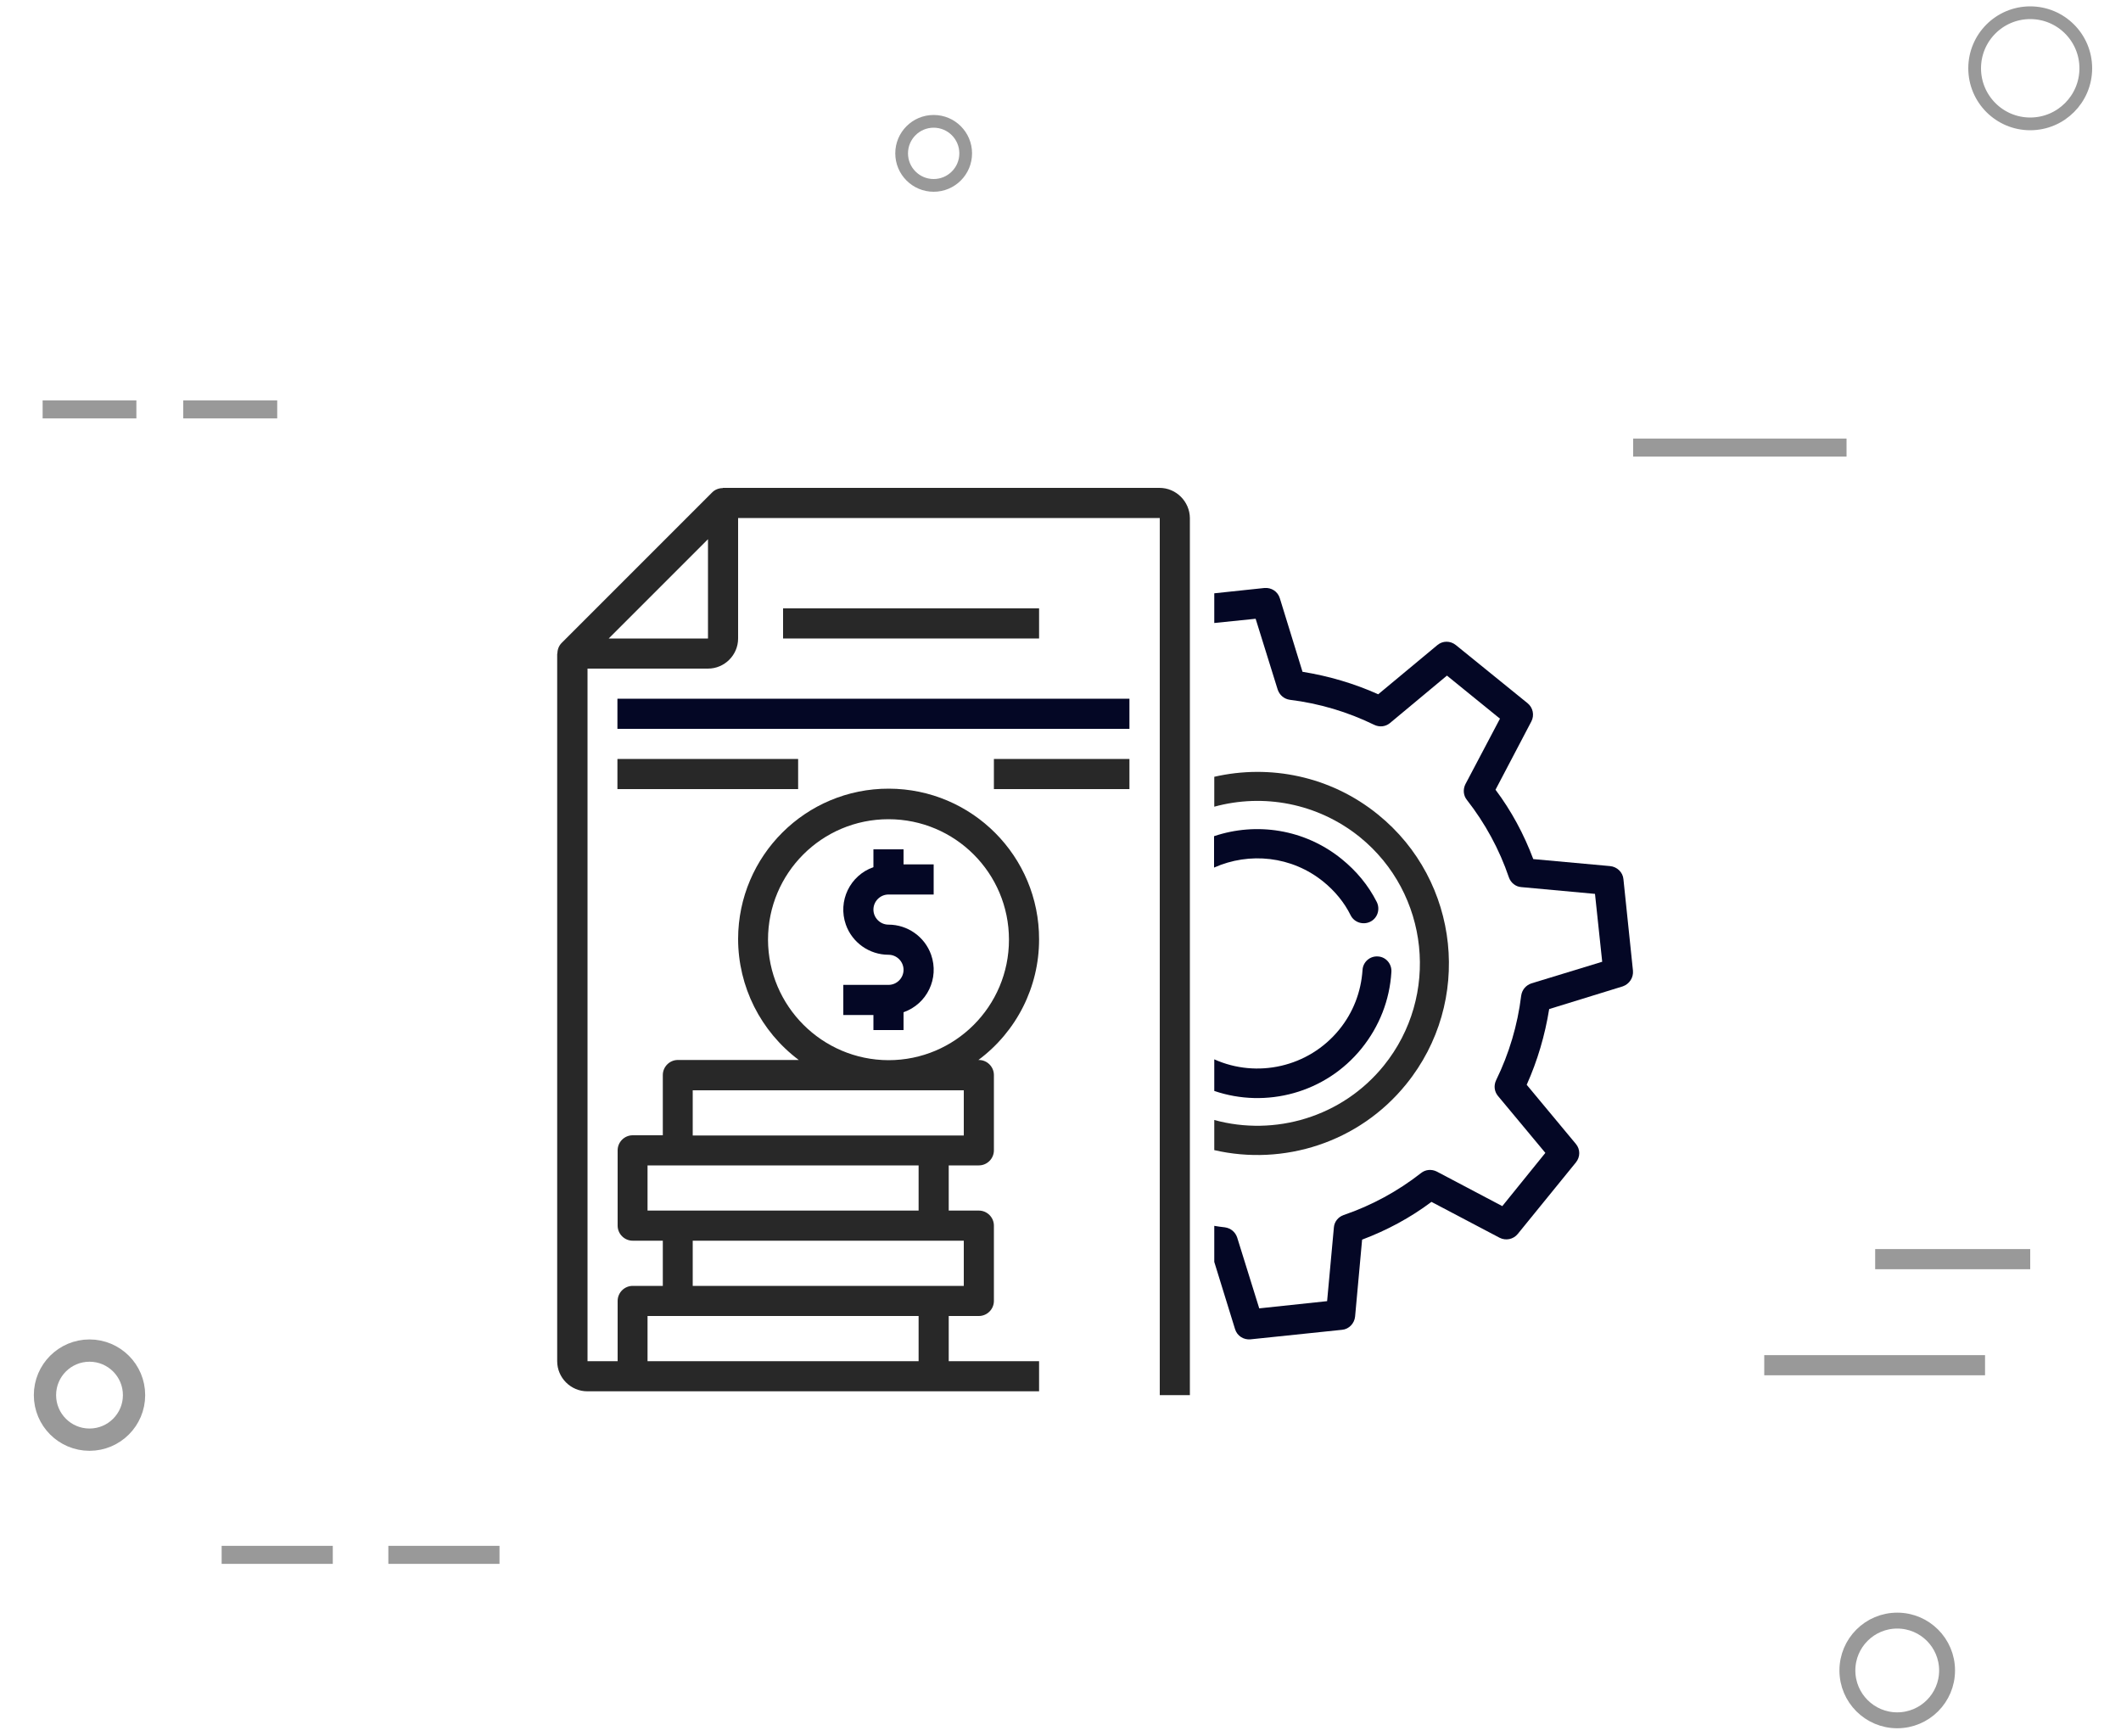 <?xml version="1.0" encoding="utf-8"?>
<!-- Generator: Adobe Illustrator 21.1.0, SVG Export Plug-In . SVG Version: 6.00 Build 0)  -->
<svg version="1.1" id="Layer_1" xmlns="http://www.w3.org/2000/svg" xmlns:xlink="http://www.w3.org/1999/xlink" x="0px" y="0px"
	 viewBox="0 0 1000 818.4" style="enable-background:new 0 0 1000 818.4;" xml:space="preserve">
<style type="text/css">
	.st0{fill:none;stroke:#999999;stroke-width:9.5;stroke-miterlimit:10;}
	.st1{fill:none;stroke:#999999;stroke-width:7.5;stroke-miterlimit:10;}
	.st2{fill:none;stroke:#999999;stroke-width:6;stroke-miterlimit:10;}
	.st3{fill:none;stroke:#999999;stroke-width:10.5;stroke-miterlimit:10;}
	.st4{fill:none;stroke:#999999;stroke-width:8.5;stroke-miterlimit:10;}
	.st5{fill:#282828;}
	.st6{fill:#040725;}
	.st7{fill:none;}
</style>
<line class="st0" x1="935.9" y1="643.6" x2="831.8" y2="643.6"/>
<line class="st0" x1="957.2" y1="593.6" x2="884.1" y2="593.6"/>
<circle class="st1" cx="894.5" cy="787.5" r="23.5"/>
<circle class="st2" cx="440.2" cy="72.3" r="15.1"/>
<circle class="st3" cx="42.2" cy="657.7" r="21"/>
<line class="st4" x1="183.1" y1="733" x2="235.5" y2="733"/>
<line class="st4" x1="104.5" y1="733" x2="156.9" y2="733"/>
<line class="st4" x1="86.4" y1="193" x2="130.7" y2="193"/>
<line class="st4" x1="20.1" y1="193" x2="64.3" y2="193"/>
<circle class="st2" cx="957.2" cy="32.2" r="26.2"/>
<g>
	<g>
		<g>
			<g>
				<path class="st5" d="M546.7,230H340.8v0.1c-1.9,0-3.7,0.7-5,2l-71,71c-1.3,1.3-2,3.1-2,5h-0.1v333.6c0,7.8,6.4,14.2,14.2,14.2
					h213v-14.2h-42.6v-21.3h14.2c3.9,0,7.1-3.2,7.1-7.1v-35.5c0-3.9-3.2-7.1-7.1-7.1h-14.2v-21.3h14.2c3.9,0,7.1-3.2,7.1-7.1v-35.5
					c0-3.9-3.2-7.1-7.1-7.1h-0.2c18-13.4,28.6-34.4,28.6-56.8c0.1-39.2-31.6-71-70.8-71.1c-39.2-0.1-71,31.6-71.1,70.8
					c0,22.5,10.6,43.6,28.6,57.1h-57c-3.9,0-7.1,3.2-7.1,7.1v28.4h-14.2c-3.9,0-7.1,3.2-7.1,7.1v35.5c0,3.9,3.2,7.1,7.1,7.1h14.2
					v21.3h-14.2c-3.9,0-7.1,3.2-7.1,7.1v28.4h-14.2V315.2h56.8c7.8,0,14.2-6.4,14.2-14.2v-56.8h198.8v413.5h14.2V244.2
					C560.9,236.4,554.5,230,546.7,230z M454.4,584.9v21.3H326.6v-21.3H454.4z M362.1,443c0-31.4,25.4-56.8,56.8-56.8
					s56.8,25.4,56.8,56.8s-25.4,56.8-56.8,56.8C387.6,499.7,362.2,474.3,362.1,443z M326.6,514h127.8v21.3H326.6V514z M305.3,570.7
					v-21.3h127.8v21.3H319.5H305.3z M305.3,620.4h127.8v21.3H305.3V620.4z M333.7,301H287l46.8-46.8V301z"/>
			</g>
		</g>
		<g>
			<g>
				<path class="st6" d="M418.9,421.7h21.3v-14.2H426v-7.1h-14.2v8.4c-11.1,3.9-16.9,16-13,27.1c3,8.5,11.1,14.2,20.1,14.2
					c3.9,0,7.1,3.2,7.1,7.1c0,3.9-3.2,7.1-7.1,7.1h-21.3v14.2h14.2v7.1H426v-8.4c11.1-3.9,16.9-16,13-27.1
					c-3-8.5-11.1-14.2-20.1-14.2c-3.9,0-7.1-3.2-7.1-7.1S415,421.7,418.9,421.7z"/>
			</g>
		</g>
		<g>
			<g>
				<rect x="369.2" y="286.8" class="st5" width="120.7" height="14.2"/>
			</g>
		</g>
		<g>
			<g>
				<rect x="291.1" y="329.4" class="st6" width="241.4" height="14.2"/>
			</g>
		</g>
		<g>
			<g>
				<rect x="291.1" y="357.8" class="st5" width="85.2" height="14.2"/>
			</g>
		</g>
		<g>
			<g>
				<rect x="468.6" y="357.8" class="st5" width="63.9" height="14.2"/>
			</g>
		</g>
	</g>
	<g>
		<path class="st7" d="M649.7,384c38.7,31.4,44.7,88.4,13.3,127.1c-22.4,27.7-58,38.6-90.6,31.1v35.6c1.7,0.3,3.3,0.5,5,0.7
			c2.8,0.4,4.9,2.2,5.8,4.8l10.4,33.4l32-3.4l3.2-34.8c0.2-2.6,2-5,4.6-5.8c13.2-4.5,25.5-11.2,36.5-19.8c2.1-1.7,5-2,7.4-0.7
			l30.9,16.3l20.3-25.1l-22.4-26.9c-1.7-2.1-2-4.9-0.8-7.4c6.1-12.5,10.1-25.9,11.8-39.8c0.4-2.8,2.2-4.9,4.8-5.8l33.4-10.4l-3.4-32
			l-34.8-3.2c-2.6-0.2-5-2-5.8-4.6c-4.5-13.2-11.2-25.5-19.8-36.5c-1.7-2.1-2-5-0.7-7.4l16.3-30.9l-25-20.3l-26.9,22.4
			c-2.1,1.7-4.9,2-7.4,0.8c-12.5-6.1-25.9-10.1-39.8-11.8c-2.7-0.3-4.9-2.2-5.7-4.8L592,291.5l-19.5,2v72.6
			C598.6,360.2,627.2,365.8,649.7,384z"/>
		<path class="st7" d="M652.3,502.5c26.6-32.9,21.5-81.2-11.3-107.8c-19.9-16.2-45.6-20.6-68.6-14.3v13.9
			c19.9-6.7,42.7-3.4,60.2,10.8c6.9,5.6,12.4,12.3,16.5,20.2c1.7,3.3,0.4,7.5-3,9.3c-3.3,1.7-7.5,0.4-9.3-3
			c-3.1-6.1-7.5-11.5-12.8-15.8c-15-12.2-35.1-14.1-51.6-6.7v90.5c20,9,44.5,3.8,58.9-14c6.5-8.1,10.3-17.8,11-28.1
			c0.3-3.8,3.5-6.7,7.3-6.4c3.7,0.2,6.6,3.5,6.3,7.4c-0.8,13.2-5.7,25.6-14,35.9c-17.1,21.1-45.2,28.4-69.6,20.1v13.7
			C600.9,535.9,632.6,526.8,652.3,502.5z"/>
		<path class="st6" d="M624,415.7c5.3,4.3,9.8,9.7,12.8,15.8c1.7,3.4,5.9,4.7,9.3,3c3.4-1.7,4.7-5.9,3-9.3
			c-4-7.9-9.6-14.6-16.5-20.2c-17.5-14.2-40.3-17.5-60.2-10.8V409C589,401.6,609,403.5,624,415.7z"/>
		<path class="st6" d="M642,494.2c8.3-10.3,13.2-22.7,14-35.9c0.3-3.9-2.6-7.2-6.3-7.4c-3.8-0.3-7.1,2.6-7.3,6.4
			c-0.7,10.3-4.4,20-11,28.1c-14.5,17.8-38.9,23-58.9,14v14.9C596.8,522.6,624.9,515.4,642,494.2z"/>
		<path class="st5" d="M663,511.1c31.4-38.7,25.4-95.8-13.3-127.1c-22.4-18.2-51.1-23.8-77.2-17.8v14.1c23-6.3,48.6-1.8,68.6,14.3
			c32.8,26.6,37.9,74.9,11.3,107.8c-19.7,24.3-51.4,33.4-79.9,25.6v14.2C605,549.7,640.6,538.8,663,511.1z"/>
		<path class="st6" d="M769.9,457.6l-4.5-43.2c-0.3-3.2-3-5.8-6.3-6.1l-36.2-3.3c-4.4-11.7-10.3-22.7-17.8-32.7l16.9-32.2
			c1.5-2.9,0.8-6.5-1.8-8.6l-33.8-27.4c-2.6-2.1-6.2-2.1-8.7,0l-27.9,23.2c-11.4-5.1-23.3-8.6-35.7-10.6L603.4,282
			c-1-3.2-4-5.1-7.3-4.8l-23.6,2.5v14l19.5-2l10.4,33.4c0.9,2.6,3,4.4,5.7,4.8c13.9,1.7,27.3,5.7,39.8,11.8c2.5,1.2,5.3,0.9,7.4-0.8
			l26.9-22.4l25,20.3l-16.3,30.9c-1.2,2.4-1,5.3,0.7,7.4c8.6,11,15.3,23.3,19.8,36.5c0.9,2.6,3.2,4.4,5.8,4.6l34.8,3.2l3.4,32
			L722,463.6c-2.6,0.9-4.4,3-4.8,5.8c-1.7,13.9-5.7,27.3-11.8,39.8c-1.2,2.5-0.9,5.3,0.8,7.4l22.4,26.9l-20.3,25.1l-30.9-16.3
			c-2.4-1.2-5.3-1-7.4,0.7c-11,8.6-23.3,15.3-36.5,19.8c-2.6,0.9-4.4,3.2-4.6,5.8l-3.2,34.8l-32,3.4l-10.4-33.4
			c-0.9-2.6-3-4.4-5.8-4.8c-1.7-0.2-3.3-0.4-5-0.7v17l9.8,31.7c1,3.2,4,5.1,7.3,4.8l43.2-4.5c3.2-0.3,5.8-3,6.1-6.3l3.3-36.2
			c11.7-4.4,22.7-10.3,32.7-17.8l32.1,16.9c2.9,1.5,6.5,0.8,8.6-1.8L743,548c2.1-2.6,2.1-6.2,0-8.7l-23.2-27.9
			c5.1-11.4,8.6-23.3,10.6-35.7l34.7-10.7C768.2,463.9,770.2,460.9,769.9,457.6z"/>
	</g>
</g>
<line class="st4" x1="770" y1="211" x2="870.6" y2="211"/>
</svg>

